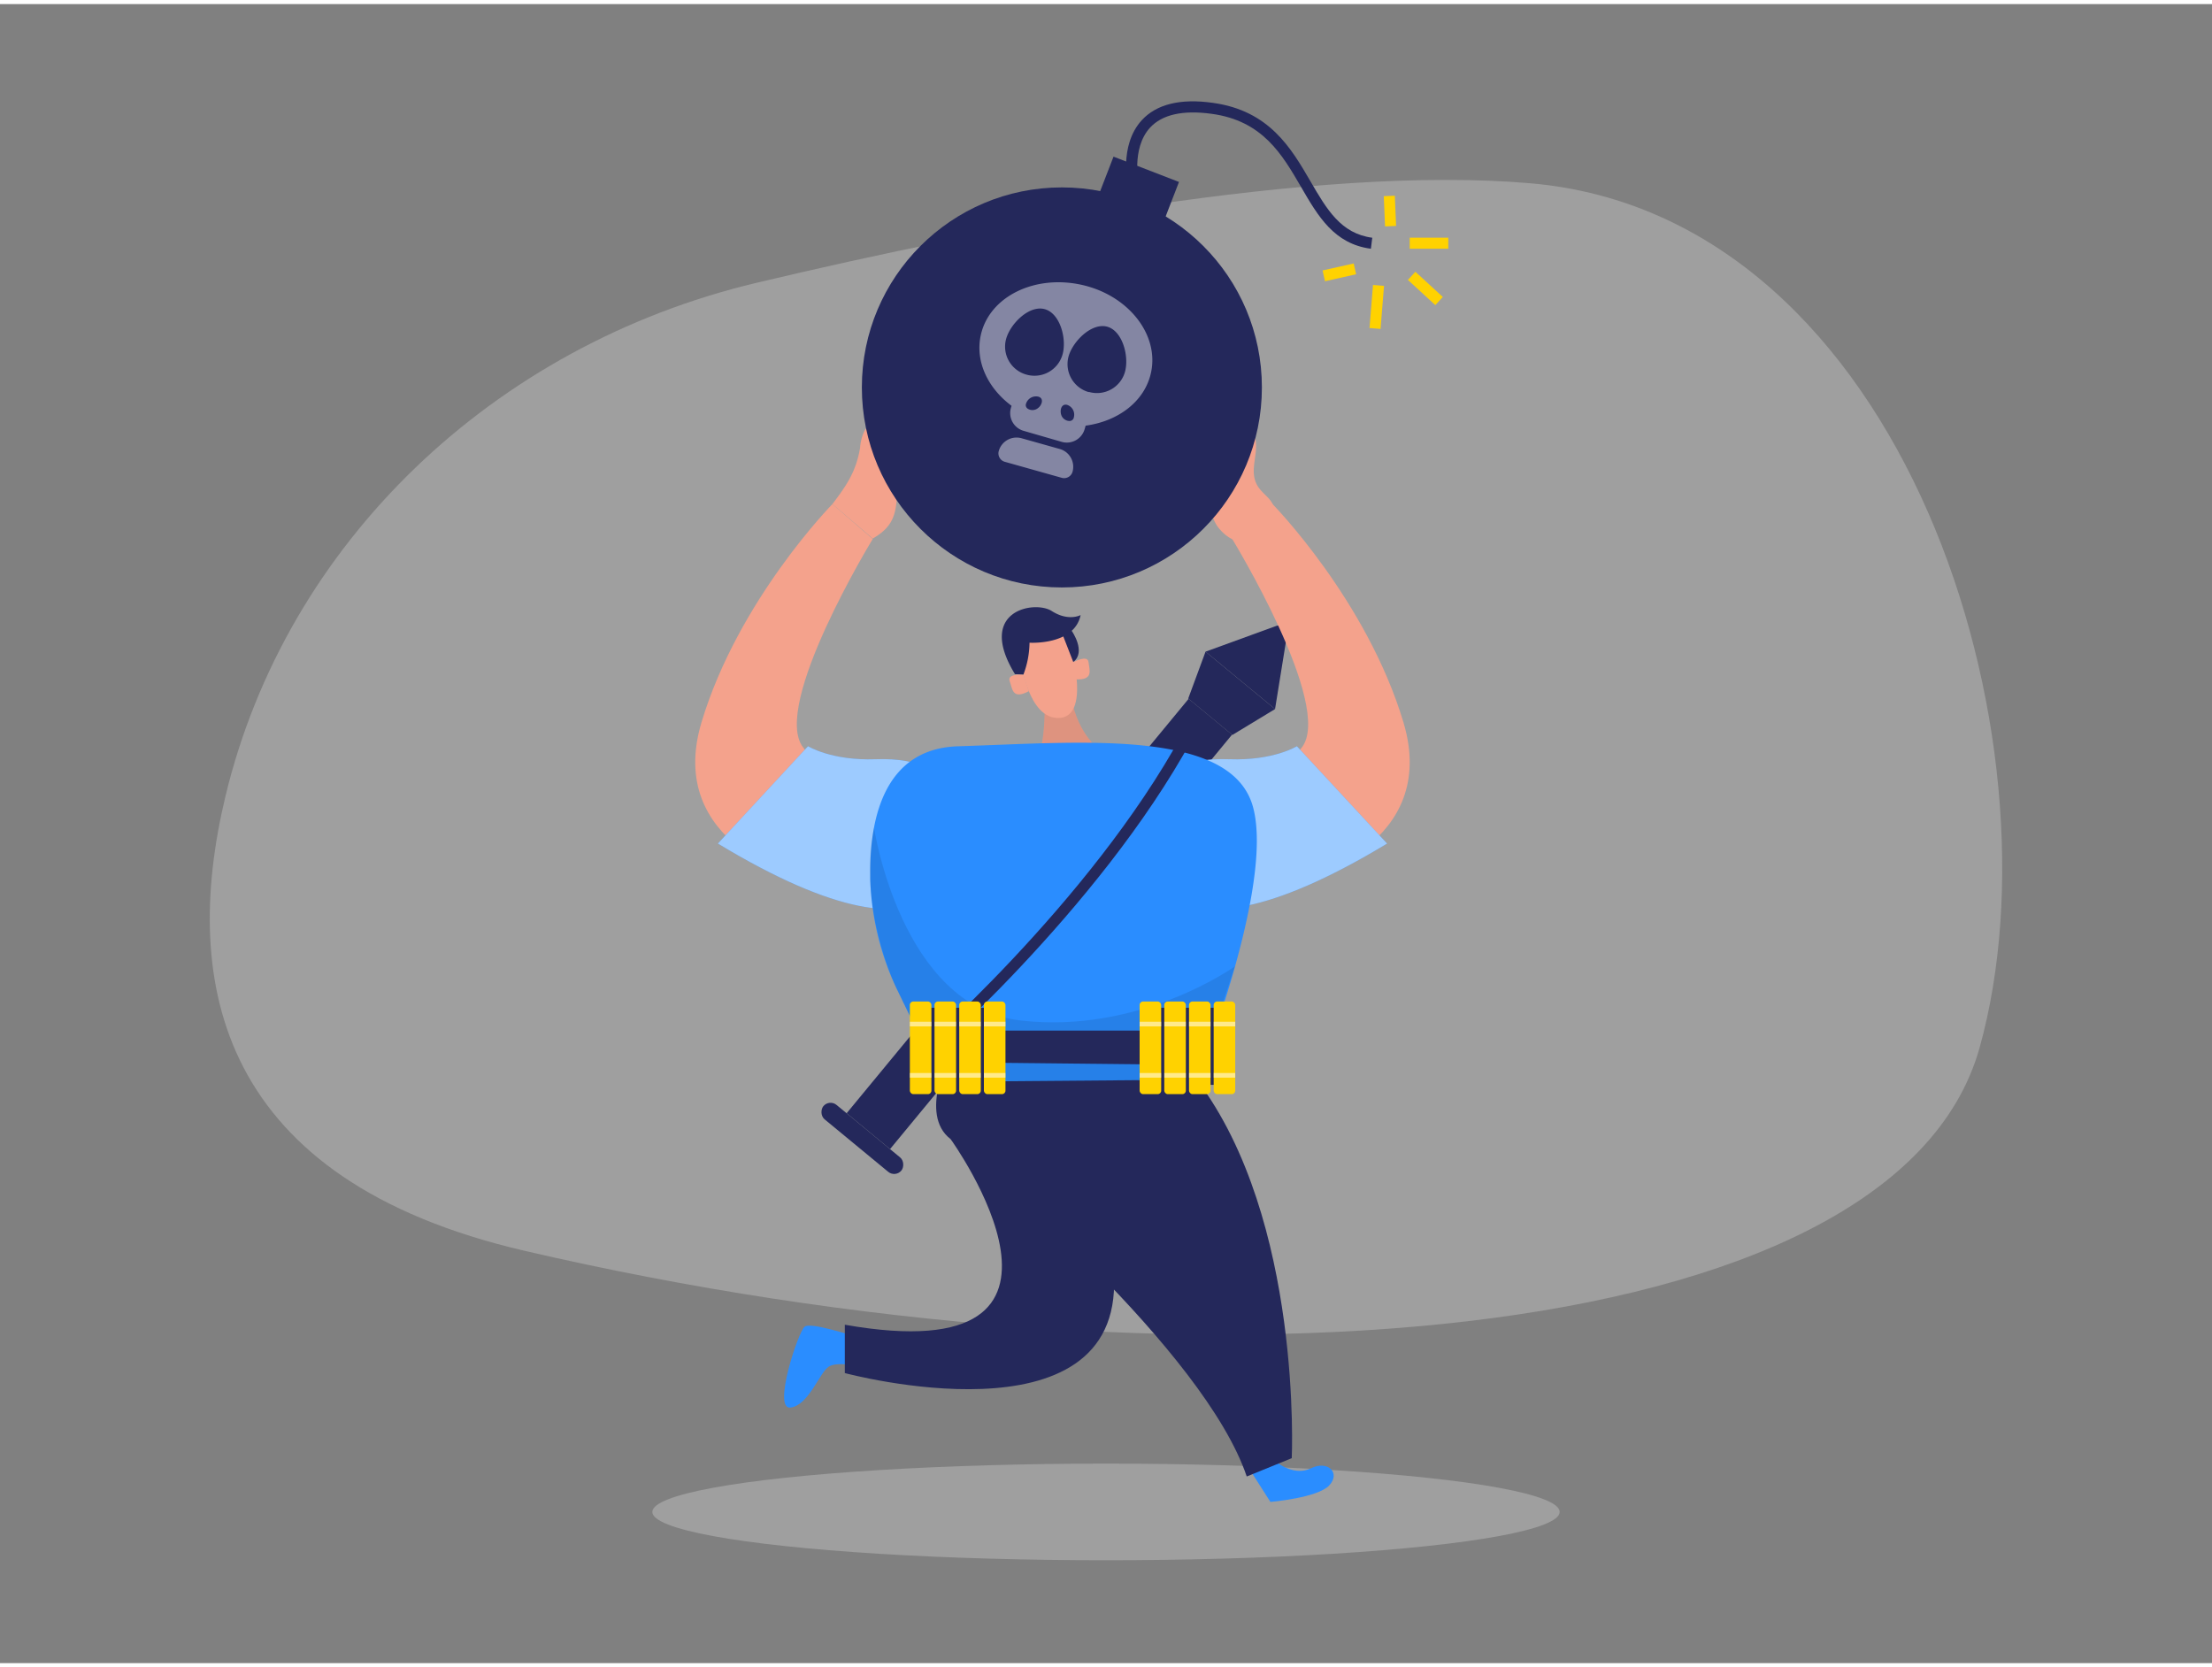 <svg id="Layer_1" data-name="Layer 1" xmlns="http://www.w3.org/2000/svg" viewBox="0 0 400 300" width="406" height="306" class="illustration"><rect x="0" y="0" width="400" height="300" fill="#808080" stroke="none"/><path d="M136.76,50.41c-47.5,11.3-85,47-96,92.87-8.19,34.15-1,69.36,54.09,82.16C214,253.13,342.62,244,358,188.63S344.85,38.27,276.73,32.4C237.94,29.05,179.72,40.19,136.76,50.41Z" fill="#e6e6e6" opacity="0.3"></path><path d="M230.57,127.48,218,117.1l12.73-4.63a1.49,1.49,0,0,1,2,1.63Z" fill="#24285b"></path><polygon points="230.57 127.48 218 117.1 214.87 125.57 222.85 132.16 230.57 127.48" fill="#24285b"></polygon><rect x="182.85" y="117.75" width="10.18" height="97.17" transform="translate(148.86 -81.58) rotate(39.53)" fill="#24285b"></rect><rect x="146.79" y="203.42" width="18.29" height="3.38" rx="1.69" transform="translate(166.22 -52.34) rotate(39.53)" fill="#24285b"></rect><path d="M154.63,240.82c-.73,0-8-2.56-9.14-1.65s-5.84,15-2.55,14.62,5.29-6.41,6.94-7.41,5.48,0,5.48,0Z" fill="#2a8dff"></path><ellipse cx="200" cy="272.66" rx="82.04" ry="8.74" fill="#e6e6e6" opacity="0.3"></ellipse><path d="M231.08,263.81s3,2.43,6,.95,5.4.81,3.3,3.09-10.65,3-10.65,3l-3.3-5.16Z" fill="#2a8dff"></path><path d="M171.91,189.66s-5.91,11.1,0,15.59,45.88,38.29,53.54,61l8.14-3.31s2-43.12-17.15-68.41Z" fill="#24285b"></path><path d="M171.91,205.25s30.49,42.3-19.14,33.56v8.74s50.07,13.47,48.67-17.48S171.91,205.25,171.91,205.25Z" fill="#24285b"></path><path d="M188.92,125.36s.26,8.91-1.53,11.27l11.33-1.9s-4.29-3-5.23-10.73Z" fill="#f4a28c"></path><path d="M188.92,125.36s.26,8.91-1.53,11.27l11.33-1.9s-4.29-3-5.23-10.73Z" opacity="0.09"></path><path d="M184.59,118.83s1.35,10.52,6.94,10.26,2.27-12,2.27-12-.68-5.92-4-6S182.2,111.54,184.59,118.83Z" fill="#f4a28c"></path><path d="M185.07,121.23s-3-.21-2.49,1.19.45,3.42,3.46,1.83Z" fill="#f4a28c"></path><path d="M194.08,119s2.61-1.43,2.76,0,1,3.3-2.4,3.1Z" fill="#f4a28c"></path><path d="M144.93,158.18s-24.71-6.16-18.08-28.29,23.68-39.48,23.68-39.48l7.29,6.31s-18.37,30.06-12.61,37.67,22.18-.65,26.45,9.94S172.34,167.38,144.93,158.18Z" fill="#f4a28c"></path><path d="M150.53,90.41c2.54-3.35,4.29-5.88,5-10.18a8.36,8.36,0,0,1,.77-3,2.19,2.19,0,0,1,2.61-1.09,3,3,0,0,1,1.28,1.64,25.69,25.69,0,0,1,2,11c-.14,3.85-1,5.92-4.38,7.87Z" fill="#f4a28c"></path><path d="M129.82,151.8l16.3-17.6s4.23,2.64,12.21,2.35,13.77,2.18,15.33,9.66S173.18,178,129.82,151.8Z" fill="#2a8dff"></path><path d="M129.82,151.8l16.3-17.6s4.23,2.64,12.21,2.35,13.77,2.18,15.33,9.66S173.18,178,129.82,151.8Z" fill="#fff" opacity="0.54"></path><path d="M235.72,158.18s24.7-6.16,18.07-28.29-23.68-39.48-23.68-39.48l-7.29,6.31s18.37,30.06,12.62,37.67-22.18-.65-26.46,9.94S208.3,167.38,235.72,158.18Z" fill="#f4a28c"></path><path d="M228.79,94.69c.89-1,1.79-2.26,1.56-3.59-.27-1.6-2-2.48-2.86-3.85-2-3.09.71-6.6-.88-9.66a1.84,1.84,0,0,0-1.06-1c-1.05-.28-1.87.89-2.34,1.87l-1.92,4a24.63,24.63,0,0,0-2.2,5.89,7.64,7.64,0,0,0,1,6c1.24,1.74,3.3,3.26,5.55,2.86C227.09,97,227.91,95.7,228.79,94.69Z" fill="#f4a28c"></path><path d="M250.83,151.8l-16.31-17.6s-4.22,2.64-12.2,2.35-13.78,2.18-15.34,9.66S207.47,178,250.83,151.8Z" fill="#2a8dff"></path><path d="M250.83,151.8l-16.31-17.6s-4.22,2.64-12.2,2.35-13.78,2.18-15.34,9.66S207.47,178,250.83,151.8Z" fill="#fff" opacity="0.54"></path><path d="M162.48,178.74a49.87,49.87,0,0,1-5.11-20.35c0-.54,0-1.08,0-1.62,0-9.81,2.72-22.15,15.87-22.56,21.91-.67,49.45-3.38,53.35,11s-10.13,49.29-10.13,49.29l-46.16.37Z" fill="#2a8dff"></path><path d="M185.07,121.23a16.7,16.7,0,0,0,1.1-5.75s8.1.52,9.24-5c0,0-2.18,1.22-5.24-.74s-13.7-.13-6.63,11.43Z" fill="#24285b"></path><path d="M193.8,113.33s2.68,3.81.28,5.64L192,113.63Z" fill="#24285b"></path><path d="M158.05,148.92s4.84,32.35,26.49,34.87S223.32,174,223.32,174l-6.88,20.53-46.16.37-8.45-17.53S155.09,163,158.05,148.92Z" opacity="0.09"></path><path d="M188.28,93.61s5.64-5,8.48-1-.92,6.52-5.84,6.78S188.28,93.61,188.28,93.61Z" fill="#f4a28c"></path><path d="M188.28,93.61s5.64-5,8.48-1-.92,6.52-5.84,6.78S188.28,93.61,188.28,93.61Z" opacity="0.08"></path><circle cx="192.02" cy="69.32" r="36.17" fill="#24285b"></circle><rect x="198.64" y="29.45" width="12.69" height="12.69" transform="translate(26.71 -71.52) rotate(21.14)" fill="#24285b"></rect><path d="M247.9,44.24c-6.65-.88-9.55-5.87-12.62-11.16-3.42-5.88-6.95-12-16.2-13.24-5.2-.71-8.94.13-11.13,2.52-3.46,3.79-2,10.34-2,10.41l-1.95.45c-.07-.31-1.72-7.63,2.45-12.2,2.65-2.91,7-4,12.88-3.16,10.22,1.41,14.17,8.21,17.66,14.22,2.94,5.05,5.48,9.42,11.16,10.17Z" fill="#24285b"></path><line x1="251.46" y1="40.16" x2="251.23" y2="34.69" fill="none" stroke="#ffd200" stroke-miterlimit="10" stroke-width="2"></line><line x1="249.28" y1="50.87" x2="248.65" y2="58.66" fill="none" stroke="#ffd200" stroke-miterlimit="10" stroke-width="2"></line><g opacity="0.44"><path d="M208.11,66.77c1.59-6.91-4-14.11-12.5-16s-16.65,2.1-18.23,9c-1.1,4.77,1.22,9.66,5.54,12.87l-.12.41a3.34,3.34,0,0,0,2.31,4.12l6.91,2a3.35,3.35,0,0,0,4.12-2.32l.18-.62C202.17,75.44,206.94,71.89,208.11,66.77ZM187.77,73a1.59,1.59,0,0,1-1.9.18.76.76,0,0,1-.32-.37.78.78,0,0,1-.05-.4A1.88,1.88,0,0,1,187.81,71C188.82,71.32,188.39,72.51,187.77,73ZM185.61,67a5.25,5.25,0,0,1-3.67-6.46c.78-2.78,4.19-6.16,7-5.37s4,5.45,3.19,8.23A5.27,5.27,0,0,1,185.61,67Zm8.53,7.92a1,1,0,0,1-.25.31.83.83,0,0,1-.47.16,1.61,1.61,0,0,1-1.53-1.15c-.24-.77,0-2,1.05-1.78A1.87,1.87,0,0,1,194.14,74.88Zm2.76-4.75a5.26,5.26,0,0,1-3.67-6.46c.78-2.77,4.2-6.15,7-5.37s4,5.46,3.18,8.24A5.26,5.26,0,0,1,196.9,70.13Z" fill="#fff"></path><path d="M183.93,79.38h7.18a3.34,3.34,0,0,1,3.34,3.34v0a1.58,1.58,0,0,1-1.58,1.58H182.17a1.58,1.58,0,0,1-1.58-1.58v0A3.34,3.34,0,0,1,183.93,79.38Z" transform="translate(29.16 -47.71) rotate(15.71)" fill="#fff"></path></g><line x1="254.92" y1="43.24" x2="261.9" y2="43.24" fill="none" stroke="#ffd200" stroke-miterlimit="10" stroke-width="2"></line><line x1="255.27" y1="49.14" x2="260.23" y2="53.7" fill="none" stroke="#ffd200" stroke-miterlimit="10" stroke-width="2"></line><line x1="245.01" y1="47.88" x2="239.38" y2="49.14" fill="none" stroke="#ffd200" stroke-miterlimit="10" stroke-width="2"></line><path d="M166.07,192.05l-1.3-1.52c.32-.28,32.22-27.74,49.08-58.65l1.75,1C198.56,164.08,166.4,191.77,166.07,192.05Z" fill="#24285b"></path><polygon points="165.42 185.62 220.89 185.62 218.78 191.85 165.42 191.29 165.42 185.62" fill="#24285b"></polygon><rect x="208.03" y="181.49" width="13.94" height="13.94" fill="#24285b"></rect><rect x="206.08" y="180.36" width="3.9" height="16.75" rx="0.62" fill="#ffd200"></rect><rect x="206.08" y="184.02" width="3.9" height="0.84" fill="#fff" opacity="0.54"></rect><rect x="206.08" y="193.29" width="3.9" height="0.84" fill="#fff" opacity="0.54"></rect><rect x="210.54" y="180.36" width="3.9" height="16.75" rx="0.62" fill="#ffd200"></rect><rect x="210.54" y="184.02" width="3.9" height="0.84" fill="#fff" opacity="0.54"></rect><rect x="210.54" y="193.29" width="3.9" height="0.84" fill="#fff" opacity="0.54"></rect><rect x="215.01" y="180.36" width="3.9" height="16.75" rx="0.62" fill="#ffd200"></rect><rect x="215.01" y="184.02" width="3.9" height="0.84" fill="#fff" opacity="0.54"></rect><rect x="215.01" y="193.29" width="3.9" height="0.84" fill="#fff" opacity="0.54"></rect><rect x="219.47" y="180.36" width="3.9" height="16.75" rx="0.62" fill="#ffd200"></rect><rect x="219.47" y="184.02" width="3.9" height="0.84" fill="#fff" opacity="0.54"></rect><rect x="219.47" y="193.29" width="3.9" height="0.84" fill="#fff" opacity="0.54"></rect><rect x="166.48" y="181.49" width="13.94" height="13.94" fill="#24285b"></rect><rect x="164.53" y="180.36" width="3.9" height="16.75" rx="0.62" fill="#ffd200"></rect><rect x="164.53" y="184.02" width="3.9" height="0.84" fill="#fff" opacity="0.54"></rect><rect x="164.53" y="193.29" width="3.9" height="0.84" fill="#fff" opacity="0.54"></rect><rect x="168.99" y="180.36" width="3.9" height="16.75" rx="0.62" fill="#ffd200"></rect><rect x="168.99" y="184.02" width="3.9" height="0.84" fill="#fff" opacity="0.54"></rect><rect x="168.99" y="193.29" width="3.9" height="0.84" fill="#fff" opacity="0.54"></rect><rect x="173.46" y="180.36" width="3.9" height="16.75" rx="0.62" fill="#ffd200"></rect><rect x="173.46" y="184.02" width="3.9" height="0.84" fill="#fff" opacity="0.54"></rect><rect x="173.46" y="193.29" width="3.9" height="0.84" fill="#fff" opacity="0.54"></rect><rect x="177.92" y="180.36" width="3.9" height="16.75" rx="0.62" fill="#ffd200"></rect><rect x="177.92" y="184.02" width="3.9" height="0.84" fill="#fff" opacity="0.54"></rect><rect x="177.92" y="193.29" width="3.9" height="0.84" fill="#fff" opacity="0.54"></rect></svg>